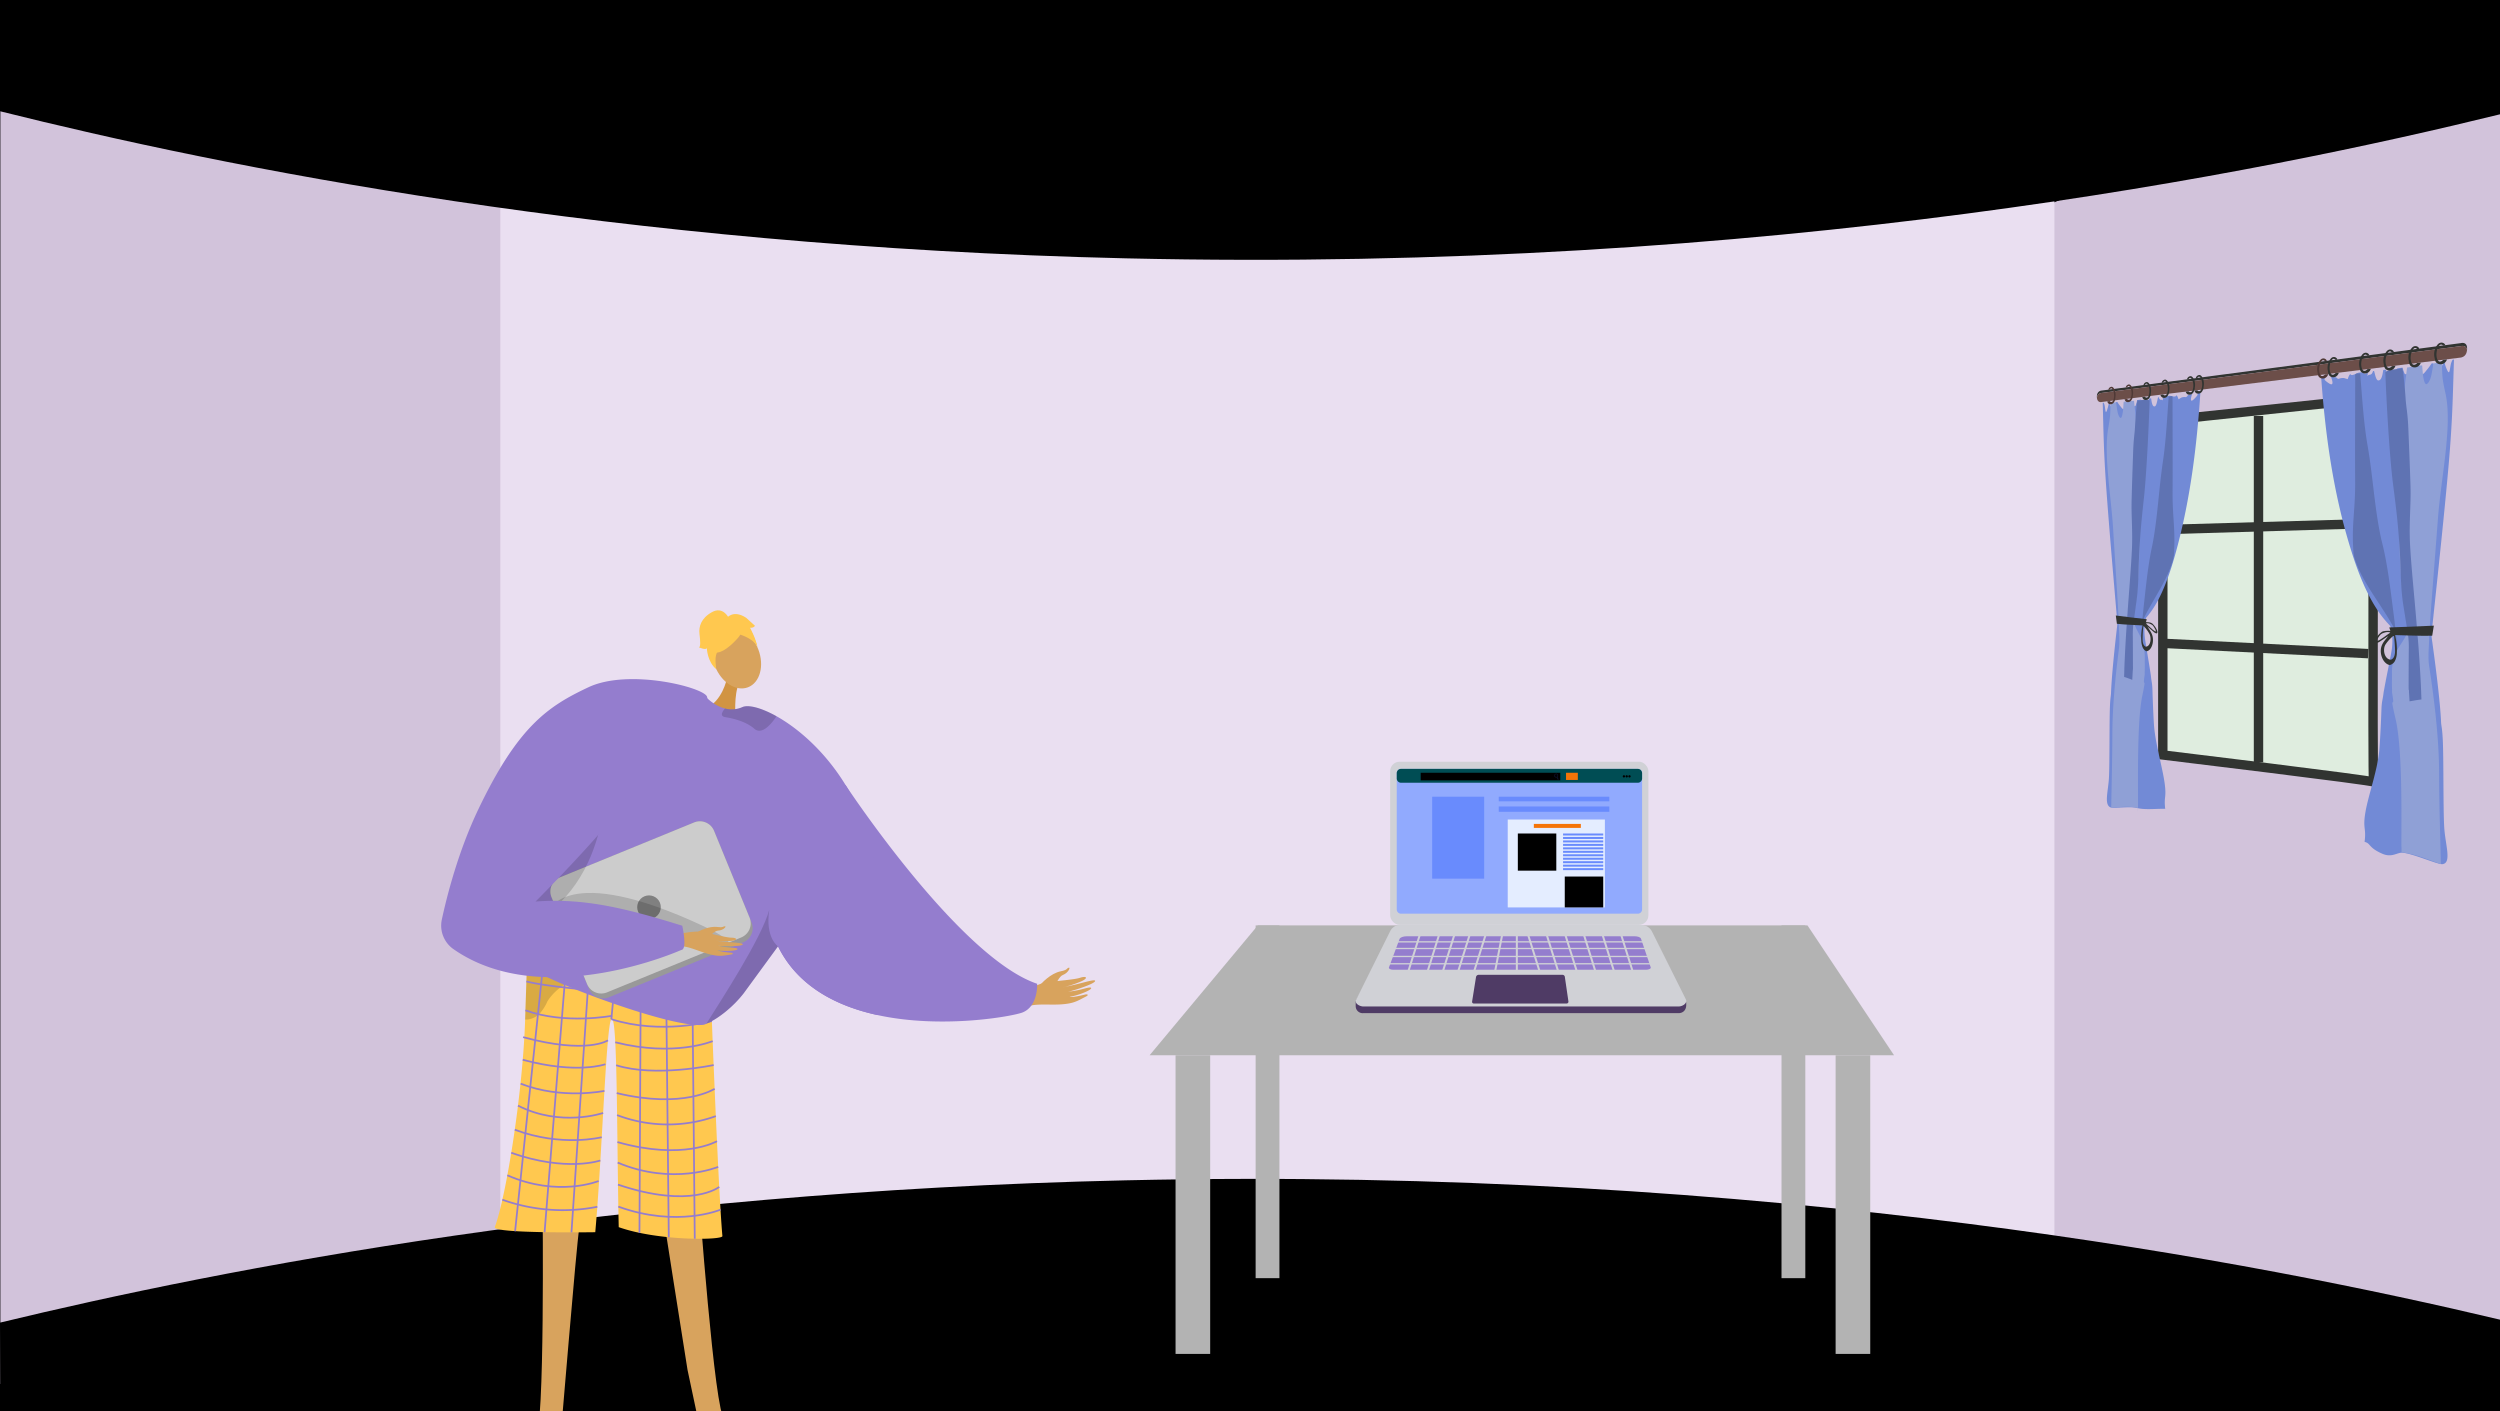 <svg xmlns="http://www.w3.org/2000/svg" xmlns:xlink="http://www.w3.org/1999/xlink" width="1366" height="771" viewBox="0 0 1366 771"><defs><style>.a,.m,.z{fill:none;}.b{clip-path:url(#a);}.c{fill:#000;}.d{fill:#d2c3db;}.e{fill:#eadff1;}.f,.h{fill:#d8a35d;}.f{fill-rule:evenodd;}.g{fill:#947dce;}.i{fill:#62548a;}.j{fill:#ffc84f;}.k{opacity:0.3;}.l{opacity:0.5;}.m{stroke:#947dce;stroke-width:0.964px;}.m,.z{stroke-miterlimit:10;}.n{fill:#d19442;}.o{opacity:0.15;}.p{fill:#999;}.q{fill:#ccc;}.r{fill:gray;}.s{fill:#b3b3b3;}.t{fill:#ce521f;}.u{fill:#ebebeb;}.v{fill:#8e96a3;}.w{fill:#4f3b65;}.x{fill:#d0d1d6;}.y{fill:#dfeddf;}.z{stroke:#313431;stroke-width:5.136px;}.aa{fill:#728ad6;}.ab{fill:#5f73b3;}.ac{fill:#8fa0d6;}.ad{fill:#313431;}.ae{fill:#6c4e49;}.af{fill:#4f3936;}.ag{fill:#91aafe;}.ah{fill:#004d54;}.ai{fill:#698bfd;}.aj{fill:#121841;}.ak{fill:#f57408;}.al{fill:#e4edff;}</style><clipPath id="a"><rect class="a" width="1366" height="771" transform="translate(4328.465 1868.651)"/></clipPath></defs><g transform="translate(-4328.465 -1868.651)"><g class="b"><rect class="c" width="1366" height="771" transform="translate(4328.465 1868.651)"/><path class="d" d="M5694.465,1878.188v758.464l-242.228-67.586-32.991-6.263,1.636-558.092L5451,1979.15Z"/><path class="d" d="M4644.762,1994.122l-16.051,556.371-300.044,74.4V1874.839l298.844,93.57Z"/><path class="e" d="M5026.443,1957.723H4601.835v617.384H5451V1957.723Z"/><path class="c" d="M4328.465,1929.431c121.657,30.38,335.7,73.888,615,80.372,352.972,8.2,622.429-47.1,751-78.7v-62.455h-1366Z"/><path class="c" d="M4328.465,2591.335c121.657-29.39,335.7-71.481,615-77.753,352.972-7.927,622.429,45.568,751,76.133v47.19l-1365.8,2.746Z"/><path class="f" d="M4897.49,2406.086s4.924-5.617,10.666-6.746c3.413-.671,3.3-1.532,3.872-1.814,1.909-.936.176,2.75-2.7,3.8-2.34.85-3.5,4.956-4.888,5.875s-5.591,2.67-6.678,2.156S4897.49,2406.086,4897.49,2406.086Z"/><path class="f" d="M4882.354,2413.753c1.048-.4,11.985-7.576,18.041-8.386s15.137-1.439,18.239-2.46c3.649-1.2,4.641.227.454,2.025a59.982,59.982,0,0,1-9.57,3.14c-.607.05,3.332-.645,7.6-1.715,4.537-1.136,9.449-2.63,9.71-1.824.5,1.562-12.532,5.658-14.844,6.005a58.612,58.612,0,0,0,6.092-.993c2.744-.6,5.871-1.713,6.517-1.165,1.017.863-5.853,3.889-11.591,4.926-.092.191,1.784.407,8.516-1.282.676-.17,2.426.056.234,1.181-4.614,2.368-6.423,3.727-13.23,4.22-6.638.48-14.03-.586-18.745,1.213Z"/><path class="g" d="M4887.152,2421.865c-5.32,2.081-43.949,9.165-79.407,1.378-22.38-4.906-43.487-15.749-54.166-37.511-27.593-56.257,36.885-88.169,36.885-88.169a1.291,1.291,0,0,1,.1.155c2.795,4.221,62.9,94.394,104.6,108.466C4895.161,2406.184,4895.826,2418.462,4887.152,2421.865Z"/><path class="h" d="M4624.941,2527.849s1.342,124.057-3.91,125.738c-9.428,3.077-46.134,12.634-6.623,13.238,20.069,2.951,18.976-1.684,19.62-5.476.526-3.1,9.4-113.256,10.969-121.748.35-1.9.563-3.051.563-3.051Z"/><path class="h" d="M4710.132,2519.11s8.874,123.276,14.172,124.809c9.51,2.811,46.47,11.334,6.992,13.047-19.979,3.513-19.017-1.151-19.767-4.923-.612-3.083-5.595-26.44-7.4-34.884-.4-1.891-15.319-97.394-15.319-97.394Z"/><path class="i" d="M4708.936,2644.387c-.437-1.744,12.186-3.02,13.777-1.744s27.3,3.587,27.657,11.1-35.126,5.632-37.632,5.741S4709.795,2647.816,4708.936,2644.387Z"/><path class="j" d="M4716.325,2398a7.828,7.828,0,0,1-4.6,1.66c-10.41-.69-55.364-3.782-79.593-7.276-8.549-1.233-14.516-2.515-15.476-3.765a.99.99,0,0,0,0,.1c-.052,1.347-.6,16.78-1.255,37.014-1.286,39.945-10.294,96.538-16.582,113.41-1.357,3.642,54.9,2.787,54.9,2.787,3.685-41.019,5.987-113.39,8.78-116.4,3.4-3.665,2.907,60.124,4.034,113.635,21.59,7.661,56.864,7.171,56.655,4.873C4720.7,2516.738,4716.325,2398,4716.325,2398Z"/><g class="k"><path d="M4674.674,2396.874c.17,0,.34,0,.505,0C4675.179,2396.876,4675,2396.873,4674.674,2396.874Z"/><path class="l" d="M4674.674,2396.874c-13.468-.083-42.541-4.488-42.541-4.488-8.549-1.233-14.516-2.515-15.476-3.765a.99.99,0,0,0,0,.1c-.052,1.347-.6,16.78-1.255,37.014a9.936,9.936,0,0,0,1.42-.041,10.988,10.988,0,0,0,7.512-4.421,24.4,24.4,0,0,0,3.247-5.513C4639.184,2397.642,4670.356,2396.891,4674.674,2396.874Z"/></g><line class="m" x2="1.425" y2="149.31" transform="translate(4706.655 2396.192)"/><line class="m" x2="1.54" y2="146.722" transform="translate(4692.345 2397.945)"/><line class="m" x1="0.74" y2="145.501" transform="translate(4677.866 2396.763)"/><line class="m" x1="2.875" y2="29.905" transform="translate(4662.498 2395.625)"/><line class="m" x1="9.968" y2="147.657" transform="translate(4640.717 2394.362)"/><line class="m" x1="12.031" y2="148.726" transform="translate(4626.022 2393.183)"/><line class="m" x1="15.719" y2="149.268" transform="translate(4609.912 2392.114)"/><path class="m" d="M4716.915,2413.572s-80.077-3.094-100.825-8.672"/><path class="m" d="M4662.5,2425.53c27.361,8.72,54.924,1.026,54.924,1.026"/><path class="m" d="M4662.961,2423.668s-25.791,4.91-47.4-2.968"/><path class="m" d="M4717.861,2437.527s-21.016,8.8-53.218.622"/><path class="m" d="M4718.4,2450.594s-32.115,6.862-53.271.09"/><path class="m" d="M4718.941,2463.576s-17.012,11.123-53.482,2.34"/><path class="m" d="M4719.592,2478.511a77.815,77.815,0,0,1-53.947-.572"/><path class="m" d="M4720.215,2492.2s-18.263,10.737-54.381.481"/><path class="m" d="M4720.89,2506.227s-24.824,10.375-54.917-2.32"/><path class="m" d="M4721.454,2517.181s-15.175,12.274-55.321-1.246"/><path class="m" d="M4722.159,2529.62s-23.69,9.99-55.839-1.67"/><path class="m" d="M4660.654,2437.087s-11.268,7.782-46.351-1.732"/><path class="m" d="M4659.253,2450.137s-15.355,5.614-45.163-2.426"/><path class="m" d="M4658.725,2464.71s-23.386,4.905-45.759-3.935"/><path class="m" d="M4658.018,2476.772s-23.007,7.945-46.528-4"/><path class="m" d="M4657.255,2490.016s-21.735,5.589-47.513-4.087"/><path class="m" d="M4656.5,2502.734s-18.47,6.449-48.686-4.187"/><path class="m" d="M4655.538,2513.961s-22.05,9.065-49.859-3.124"/><path class="m" d="M4654.839,2528.039a97.971,97.971,0,0,1-51.886-3.86"/><path class="n" d="M4725.51,2239.924s-2.356,11.577-11.172,15.736,16.028,4.785,16.028,4.785-1.053-12.076,1.91-18.5S4725.51,2239.924,4725.51,2239.924Z"/><ellipse class="h" cx="12.689" cy="17.312" rx="12.689" ry="17.312" transform="translate(4712.888 2216.439) rotate(-21.079)"/><path class="g" d="M4807.745,2423.243c-22.38-4.906-43.487-15.749-54.166-37.511-.038.058-.077.106-.115.164-.116.144-.232.3-.347.472a.494.494,0,0,0-.077.106c-3.075,4.2-18.168,24.837-18.168,24.847-5.474,7.132-13.84,13.984-20.481,16.741-.433.193-.877.356-1.282.5-16.278,2.544-84.072-23.218-92.148-29.656-3.644-2.9-5.07-16.5-5.359-31.246-.366-17.975.935-37.685,1.889-41.839,1.619-6.968,33.627-84.063,83.85-79.186a51.549,51.549,0,0,1,13.07,3.065s.375.4,1.041.983a24.636,24.636,0,0,0,4.539,3.229,19.235,19.235,0,0,0,4.636,1.86,14.21,14.21,0,0,0,9.474-.771c3.142-1.407,10.12.241,18.592,4.973,11.768,6.564,26.446,19.083,37.771,37.588a1.291,1.291,0,0,1,.1.155,121.084,121.084,0,0,1,16.231,44.556A287.37,287.37,0,0,1,4807.745,2423.243Z"/><path class="o" d="M4753.577,2385.727c-.038.059-.082.106-.12.166-.114.147-.231.3-.342.471-.029.031-.049.065-.082.106-3.075,4.2-18.159,24.844-18.162,24.853-5.477,7.126-13.841,13.983-20.487,16.736,7.553-12.058,30.24-46.775,34.388-62.254C4746.516,2381.245,4753.58,2385.718,4753.577,2385.727Z"/><path class="o" d="M4723.009,2258.254c-.365,1.088,0,1.982,1.838,2.269,5.727.9,11.9,2.908,15.794,6.325a4,4,0,0,0,3.759.951c3.4-.827,6.693-5.335,8.071-7.357a1.611,1.611,0,0,0,.22-.468c-8.474-4.732-15.445-6.381-18.593-4.967a14.192,14.192,0,0,1-9.472.763A7.838,7.838,0,0,0,4723.009,2258.254Z"/><path class="j" d="M4731.83,2217.042s-16.117,19.265-17.066-1.326C4714.107,2201.469,4742.674,2203.519,4731.83,2217.042Z"/><path class="j" d="M4727.178,2213.828s14.092,2.384,15.616,9.637c0,0-5.326-21.355-16.927-17.472s-15.591,6.685-6.272,27.846C4719.6,2233.839,4716.3,2215.419,4727.178,2213.828Z"/><path class="j" d="M4726.415,2205.934s-3.023-6.128-8.972-2.8-7.26,7.963-6.772,11.907.627,6.988-.272,7.335c0,0,3.738,1.658,4.291.412,0,0,.158,7.367,5.171,11.534,0,0-1.986-8.63,2.164-11.263S4726.415,2205.934,4726.415,2205.934Z"/><path class="j" d="M4725.818,2206.1s3.457-4.431,10.38.131l4.778,4.356s-.553,1.246-2.7,1.04c0,0,3.261,6.021,3.781,9.928l-6.826-9.787Z"/><path class="p" d="M4734.534,2383.552l-73.333,30.014a8.36,8.36,0,0,1-10.9-4.565l-20.48-50.053a2.512,2.512,0,0,1-.129-.361,8.331,8.331,0,0,1,4.7-10.528l73.332-30.014a8.347,8.347,0,0,1,10.89,4.569l19.538,47.729.95,2.32A8.346,8.346,0,0,1,4734.534,2383.552Z"/><path class="q" d="M4733.456,2380.871l-73.334,30.014a8.347,8.347,0,0,1-10.889-4.57l-19.538-47.728a8.331,8.331,0,0,1,4.7-10.528l73.332-30.014a8.347,8.347,0,0,1,10.89,4.569l19.538,47.729A8.332,8.332,0,0,1,4733.456,2380.871Z"/><circle class="r" cx="6.45" cy="6.45" r="6.45" transform="translate(4676.631 2357.888)"/><path class="o" d="M4627.4,2368.031s7.033-27.934,78.157,3.359-60.65,1-60.65,1Z"/><path class="o" d="M4659.049,2297.562s2.5,75.424-69.922,85.517l-1.552.475,5.144-16.029s42.538-32.937,42.974-33.982S4659.049,2297.562,4659.049,2297.562Z"/><path class="f" d="M4695.59,2379.667c.963-.032,11.855-2.807,17-1.774s12.7,3.061,15.507,3.1c3.3.044,3.709,1.482-.2,1.773a51.429,51.429,0,0,1-8.653-.123c-.507-.129,2.887.407,6.654.731,4.005.344,8.413.5,8.4,1.23-.026,1.411-11.764,1.1-13.74.732a50.066,50.066,0,0,0,5.229.9c2.4.276,5.248.249,5.62.875.586.985-5.842,1.525-10.794.764-.129.13,1.335.829,7.277,1.337.6.051,1.956.724-.139,1.026-4.411.635-6.261,1.234-11.929-.268-5.528-1.464-11.237-4.4-15.571-4.252Z"/><path class="f" d="M4710.031,2377.666s5.571-3.188,10.551-2.5c2.961.408,3.108-.324,3.654-.393,1.812-.227-.626,2.284-3.258,2.329-2.139.036-4.227,3.05-5.614,3.407s-5.288.608-6.028-.114S4710.031,2377.666,4710.031,2377.666Z"/><path class="g" d="M4650,2244.16c-22.042,10.371-38.4,21.234-60.1,66.547-11.013,22.989-17.224,47.413-20.031,60.432a15.688,15.688,0,0,0,6.429,16.156c49.135,34.25,124.442.406,124.442.406,3.468-.229.508-13.235.508-13.235-30.039-9.308-53.4-15.278-80.171-13.212.139-.02,36.79-37.118,43.6-48.338,17.85-29.427,53.49-48.864,50.136-63.487C4713.651,2244.372,4672.231,2233.7,4650,2244.16Z"/><path class="i" d="M4635.661,2650.658c.387-1.756-14.936-.8-16.49.516s-24.094,5.417-24.238,12.94,35.269,4.644,37.778,4.683S4634.9,2654.109,4635.661,2650.658Z"/></g><path class="s" d="M5363.374,2445.245H4956.6l59.124-70.949h300.352Z"/><rect class="s" width="18.92" height="163.183" transform="translate(4970.788 2445.245)"/><rect class="s" width="13.007" height="192.745" transform="translate(5014.54 2374.295)"/><rect class="s" width="13.007" height="192.745" transform="translate(5301.884 2374.295)"/><rect class="s" width="18.92" height="163.183" transform="translate(5331.446 2445.245)"/><path class="t" d="M5090.954,2341.9h0a.519.519,0,0,1-.307-.664l.421-1.143.971.358-.421,1.143A.517.517,0,0,1,5090.954,2341.9Z"/><path class="t" d="M5096.364,2343.892h0a.52.52,0,0,1-.307-.664l.421-1.144c.028-.076.967.368.967.368l-.417,1.133A.519.519,0,0,1,5096.364,2343.892Z"/><path class="u" d="M5090.849,2341.675h0a.519.519,0,0,1-.306-.664l.461-1.251a.517.517,0,0,1,.664-.306h0a.517.517,0,0,1,.306.664l-.46,1.251A.519.519,0,0,1,5090.849,2341.675Z"/><path class="u" d="M5096.248,2343.664h0a.518.518,0,0,1-.306-.664l.461-1.252a.519.519,0,0,1,.664-.306h0a.518.518,0,0,1,.306.664l-.461,1.251A.519.519,0,0,1,5096.248,2343.664Z"/><rect class="v" width="3.392" height="2.199" transform="translate(5089.547 2353.615) rotate(20.217)"/><rect class="v" width="3.392" height="2.199" transform="translate(5090.998 2349.978) rotate(20.217)"/><path class="w" d="M5245.627,2422.239H5073.352a3.83,3.83,0,0,1-4.138-3.774v-2.582l18.857-34.845a6,6,0,0,1,5.376-3.332H5225.28c2.461,0,7.885,4.845,8.985,7.045l15.557,31.714v1.139C5249.86,2420.907,5247.725,2422.239,5245.627,2422.239Z"/><path class="x" d="M5245.642,2418.591H5073.367c-1.913,0-5.062-1.677-3.879-3.74l18.6-37.46a6,6,0,0,1,5.375-3.333H5225.3a6.494,6.494,0,0,1,5.809,3.591l18.41,36.84C5250.805,2416.837,5247.74,2418.591,5245.642,2418.591Z"/><rect class="x" width="141.08" height="89.147" rx="5.158" transform="translate(5088.059 2284.845)"/><rect class="w" width="130.196" height="77.247" transform="translate(5093.476 2289.708)"/><path class="w" d="M5184.476,2416.97h-50.762a.915.915,0,0,1-.9-1.06l2.141-13.37a1.485,1.485,0,0,1,1.468-1.252H5182.2a1.308,1.308,0,0,1,1.293,1.118l1.962,13.446A.991.991,0,0,1,5184.476,2416.97Z"/><path class="g" d="M5227.752,2398.53H5089.829c-1.531,0-2.7-.589-2.456-1.238l5.816-15.609c.314-.842,2-1.461,3.989-1.461h124.4c1.763,0,3.258.555,3.513,1.305l5.331,15.7C5230.631,2397.916,5229.376,2398.53,5227.752,2398.53Z"/><rect class="x" width="143.831" height="0.726" transform="translate(5086.978 2382.912)"/><rect class="x" width="143.831" height="0.726" transform="translate(5086.978 2386.544)"/><rect class="x" width="143.831" height="0.726" transform="translate(5086.978 2390.902)"/><rect class="x" width="143.831" height="0.726" transform="translate(5086.978 2394.897)"/><rect class="x" width="1.09" height="23.972" transform="translate(5104.397 2377.125) rotate(17.439)"/><rect class="x" width="1.09" height="23.972" transform="translate(5114.93 2377.125) rotate(17.439)"/><rect class="x" width="1.09" height="23.972" transform="translate(5123.284 2377.125) rotate(17.439)"/><rect class="x" width="1.09" height="23.972" transform="translate(5131.638 2377.125) rotate(17.439)"/><rect class="x" width="1.09" height="23.972" transform="translate(5140.355 2377.125) rotate(17.439)"/><rect class="x" width="1.09" height="23.972" transform="translate(5149.2 2376.853) rotate(10.978)"/><rect class="x" width="1.09" height="23.972" transform="translate(5156.714 2376.737)"/><rect class="x" width="1.09" height="23.972" transform="translate(5213.077 2377.451) rotate(-17.439)"/><rect class="x" width="1.09" height="23.972" transform="translate(5202.907 2377.451) rotate(-17.439)"/><rect class="x" width="1.09" height="23.972" transform="translate(5192.737 2377.451) rotate(-17.439)"/><rect class="x" width="1.09" height="23.972" transform="translate(5182.567 2377.451) rotate(-17.439)"/><rect class="x" width="1.09" height="23.972" transform="translate(5172.397 2377.451) rotate(-17.439)"/><rect class="x" width="1.09" height="23.972" transform="translate(5162.228 2377.451) rotate(-17.439)"/><path class="y" d="M5621.793,2086.726l-111.57,11.758v182.675s115.894,14.027,115.181,14.791,0-205.724,0-205.724l-.95-3.78Z"/><path class="z" d="M5621.793,2086.726l-111.57,11.758v182.675s115.894,14.027,115.181,14.791,0-205.724,0-205.724l-.95-3.78Z"/><line class="z" y2="189.205" transform="translate(5562.512 2095.942)"/><line class="z" x2="110.049" y2="5.538" transform="translate(5512.384 2220.258)"/><line class="z" y1="3.213" x2="110.049" transform="translate(5512.384 2154.742)"/><path class="aa" d="M5598.991,2075.5s-1.812.039,1.887,2.522c3.73,2.505,1.25-3.388,1.25-3.388l2.769.158s.891,1.205,1.748.736a5.951,5.951,0,0,1,2.6-.312l2,.621s1.05-3.508,1.689-2.53c.525.8,2.667-.37,4.3-1.046l2.061-.221c.872.428,1.424,1.424,2.331.387,1.233-1.41.04,2.505.618,1.51s1.971.274,2.785-2.365c.018-.058.035-.109.053-.157l.548-.06c.474,1.2.963,5.052,2.274,5.158,1.714.138,2.316-2.507,2.769-5.719l1.519-.174a9.027,9.027,0,0,1,.113,2.71c-.354,2.761,3.1,2.312,3.1,2.312s.1-2.917.621-3.64a18.171,18.171,0,0,1,2.519-2.135q1.333-.165,2.673-.335c.142.511.3,1.139.539,1.783.734,1.949.475,2.031,2.755,1.562s1.728,1.569,2.134-.252c.371-1.665.337-1.824.834-3.925l1.491-.21a33.217,33.217,0,0,0,1.333,3.145c1.624,3.215,2.819.717,4.8-1.63a29.8,29.8,0,0,0,1.951-2.738l.9-.147c.036.057.073.121.112.2.719,1.391,1.788,3.811,3.56,2.525,1.41-1.023,1.856-3.184,2.152-3.719l.215-.038h0c.346.641.151,1.624,1.548,4.664s1.4.128,2.039-3.017a9.444,9.444,0,0,1,.964-2.5c.257-.05.514-.1.771-.149-.694,21.556-.776,32.584-2.844,56.79-2.059,24.1-6.121,62.123-8.861,87.9-.547,5.141-.732,1.861-.531,6.361.013.29.019.507.02.664.046.324.095.675.15,1.066,1.4,10.013,4.481,32.829,5.021,45.313.106,2.626.71,2.912,1.017,11.763.391,11.284.146,36.023.695,45.613s4.281,19.625-.955,20.275c-2.486.309-16.1-5.78-21.869-6.253-2.826-.231-5.758,2.875-11.035.545-7.51-3.316-6.309-5.49-9.168-6.323-.28-.082-.3-.168-.3-.2a.816.816,0,0,1-.207.2c1.1-8.009-1.151-7.094.536-16.68,1.694-9.622,6.814-23.175,7.641-34.793.487-6.846.854-15.079,1.054-20.914.166-4.873.666-5.024,1.123-8.911.114-.965.3-1.729.459-2.646.759-4.293,1.661-8.639,2.486-12.841.2-1,.406-2.078.556-2.876.3-1.6.7-3.52.91-4.85a35.328,35.328,0,0,0,.4-7.732c-.019-.406-.057-.591-.087-.939s-.075-.661-.115-.982c-.02-.158-.047-.321-.065-.442-.035-.237-.1-.614-.133-.795a18.612,18.612,0,0,0-.465-1.906c-.159-.513-.17-.515-.323-.92-.57-.552-1.134-1.211-1.686-1.794-.218-.229-.445-.531-.7-.824-9.235-10.578-15.159-26.367-19.292-39.786-9.428-30.61-13.742-61.838-16.009-93.585l.365-.045Z"/><path class="ab" d="M5614.22,2167.617c.192,3.669.165,4.177,1.168,7.216,3.261,9.872,10.991,20.277,16.432,28.969.2.318.479.718.634.967,1.3,2.082,2.75,4.545,3.839,6.542a5.9,5.9,0,0,1,.664,1.508,12.422,12.422,0,0,1,.394,2.853c.034.4.041.8.044,1.307.014,2.435-.207,5-.249,7.465v.02c-.02,1.87-.294,4.1-.437,5.849-.167,2.052-.291,3.666-.307,5.642,0,.018,0,.033,0,.046.015.452,0,.775.043,1.25.241,2.782.571,5.71.882,8.481.068.612.173,1.545.221,1.966.233,2.022.432,3.7.664,5.622.078-1.793.208-3.812.279-5.472s.043.057.121-2.352.619-8.588.587-11.826-.4-5.132-.646-8.765c-.148-2.16-.617-6.538-.879-9.279-.12-1.25-.281-2.874-.462-4.272-.3-2.354-.385-3.515-.735-6.162-1.764-13.355-3.235-27.4-6.515-40.363-.015-.057-.02-.082-.035-.144-.2-.836-.258-.99-.462-1.934-3.575-16.531-4.429-33.783-7.311-50.355-2.256-12.968-2.994-26.566-4.1-39.774-.906.318-1.828-.337-2.719.623.034,17.493-.165,41.946-.019,57.957C5615.458,2146.872,5613.51,2154.05,5614.22,2167.617Z"/><path class="ac" d="M5635.51,2245.615a9.321,9.321,0,0,0,.014,1.773c1.967,11.038-1.955-2.352,1.877,14.052,3.864,16.543,3.158,53.773,3.185,69.472-.128,8.533.189-6.213.092,3.455,7.058.84,14.284,3.879,21.476,6.454-.383-17.122-.9-32.274-.963-50.272s-2.554-39.3-5.417-57.792c-.829-5.356-.039-11.442.052-16.759.019-1.1.222-4.318.325-5.858,1.116-16.6,3.28-42.857,4.353-57.515,1.659-22.646,8.055-51.133,4.226-68.774-2.036-9.38-1.7-8.679-2.055-17.646-1.452,1.029-3.082.575-4.594,1.112-.51,2.565-.918,6.815-1.977,8.988-2.146,4.4-3.02,1.467-3.569-1.663-.236-1.341-.458-4.7-.6-6.378-2.773.349-5.524.826-8.262,1.209-.629,5.522-1.476,11.055-1.794,16.563,0,.006.011.022.011.03-.45,12.565-.714,25.694.05,37.89.766,12.217-1.978,18.3-2.352,31.873s.768,37.288,3.975,51.571a19.023,19.023,0,0,1,.419,3.611,12.021,12.021,0,0,1-.747,4.581,1.187,1.187,0,0,1-.07.165c-1.613,3.369-3.9,6.029-5.575,9.376a12.653,12.653,0,0,0-.523,1.246,22.843,22.843,0,0,0-1.011,3.453,34.841,34.841,0,0,0-.628,5.862c0,.056-.008.158-.006.2a.26.26,0,0,1,0,.052C5635.5,2239.266,5635.312,2242.192,5635.51,2245.615Z"/><path class="ab" d="M5641.049,2069.743c-3.06,1.137-6.373.154-9.234,2.2.59,16.94,2.362,46.975,4.208,61.246,2.167,16.759,2.716,22.256,3.563,34.66.847,12.427.333,21.073,2.212,32.5.735,4.467,1.058,6.759,1.73,10.652.385,2.231.411,2.682.7,4.629.012.081.012.111.018.16a49.2,49.2,0,0,1,.4,6.729c-.085,5.656-.1,16.081-.114,20.288s.165,1.907.2,3.637a13.616,13.616,0,0,0,.081,1.418c.052,1.232.175,2.685.231,4,2.149-.345,4.308-.809,6.487-1.006-.045-1.859-.033-.8-.1-3.062s.111,4.318-.057-1.481-1.264-23.019-1.868-29.429-.087-1.331-.479-6.109.516,6.843-.242-2.673c-.756-9.5-2.946-31.128-3.5-42.649s.578-20.847.282-31.087-.851-23.217-1.2-31.738-1.11-10.784-1.484-16.321-.865-9.549-1.172-12.925S5641.321,2072.2,5641.049,2069.743Z"/><path class="ad" d="M5658.319,2210.508c-8.25.471-16.374.693-24.348.965.453,1.365.842,2.757,1.248,4.143,7.273.122,14.7.57,22.2.411C5657.719,2214.188,5658.014,2212.347,5658.319,2210.508Z"/><path class="ad" d="M5633.791,2231.942c.737.235,1.551-.325,2.188-.792a4.135,4.135,0,0,0,.725-.794,3.6,3.6,0,0,0,.347-.548,10.006,10.006,0,0,0,1-3.434,34.275,34.275,0,0,0-.64-9.36c-.114-.614-.208-.992-.277-1.309-.132-.606-.159-.68-.282-1.176a2.013,2.013,0,0,0-1.418.111,1.127,1.127,0,0,0-.2.1,2.008,2.008,0,0,0-.238.129,8.136,8.136,0,0,0-1.8,1.565c-1.32,1.79-2.958,3.359-3.609,5.781C5628.6,2225.868,5630.4,2230.866,5633.791,2231.942Zm-1.953-11.039a20.506,20.506,0,0,1,3.728-4.277c.581-.6.5-.376,1-.422.3,2.778.521,5.478.574,8.24v.017c-.064,1.812-.426,3.674-1.845,4.45a1.157,1.157,0,0,1-.964.154C5631.13,2228.313,5630.366,2223.476,5631.838,2220.9Z"/><path class="ad" d="M5626.09,2219c-.125,1.626,1.753.841,2.5.356s3.258-2.209,3.966-2.627.171-.072.676-.323,1.226-.528,1.789-.792c.04-.141.056-.224.095-.378s.081-.328.126-.507.081-.331.134-.543.128-.534.191-.766c-.15-.018-.163-.013-.344-.026s-.425-.021-.682-.032c-1.315-.057-3.655-.126-4.692.573C5628.36,2214.933,5626.215,2217.372,5626.09,2219Zm3.318-3.806c.723-.639,3.74-1.736,5.138-.891-1.843,1.152-4.992,3.8-6.746,4.445S5628.685,2215.831,5629.408,2215.193Z"/><path class="ad" d="M5474.2,2085.656c.007.151.018.293.036.426a2.783,2.783,0,0,1,2.52-2.723l196.361-25.591s2.892-.837,3.33,2.091c.025-.275.037-.565.037-.877-.014-3.838-3.386-2.856-3.386-2.856l-196.354,25.933S5474.035,2082.173,5474.2,2085.656Z"/><path class="ae" d="M5474.233,2086.082c.35,2.985,2.792,2.19,2.792,2.19l196.07-24.257c1.287-.265,3.076-1.049,3.349-4.153v0c-.438-2.928-3.33-2.091-3.33-2.091l-196.361,25.591A2.783,2.783,0,0,0,5474.233,2086.082Z"/><path class="ad" d="M5663.4,2057.5a1.437,1.437,0,0,0-1.2-.606c-1.078.139-1.773,2.052-1.953,2.548-1.036,2.852-.365,6.525,1.182,6.743.334.047,1.006.124,2.047-.948.695-.025,1.316-.156,2.013-.182a3.971,3.971,0,0,1-1.5,2.028,3.513,3.513,0,0,1-3.992-.031c-.91-.679-1.083-1.7-1.318-3.09a8.141,8.141,0,0,1,.5-5.079c.357-.761,1.241-2.66,2.769-2.974,1.588-.326,2.683.925,2.562,1.385C5664.448,2057.548,5663.908,2057.416,5663.4,2057.5Z"/><path class="ad" d="M5649.172,2059.384a1.39,1.39,0,0,0-1.165-.6c-1.046.134-1.72,2.018-1.894,2.506-1,2.806-.354,6.424,1.146,6.642.324.048.976.124,1.986-.93.673-.023,1.276-.151,1.952-.175a3.888,3.888,0,0,1-1.457,1.994,3.367,3.367,0,0,1-3.871-.037c-.882-.671-1.05-1.675-1.278-3.046a8.127,8.127,0,0,1,.486-5c.346-.749,1.2-2.618,2.685-2.924,1.54-.318,2.6.917,2.485,1.37C5650.184,2059.427,5649.66,2059.3,5649.172,2059.384Z"/><path class="ad" d="M5635.366,2061.205a1.342,1.342,0,0,0-1.13-.592c-1.014.13-1.668,1.984-1.838,2.464-.974,2.762-.343,6.328,1.112,6.546.315.047.948.123,1.927-.913.654-.022,1.238-.147,1.894-.169a3.83,3.83,0,0,1-1.413,1.962,3.226,3.226,0,0,1-3.756-.044c-.856-.662-1.019-1.652-1.24-3a8.114,8.114,0,0,1,.472-4.926c.335-.736,1.167-2.575,2.6-2.874,1.494-.31,2.524.908,2.411,1.354C5636.349,2061.25,5635.84,2061.121,5635.366,2061.205Z"/><path class="ad" d="M5621.969,2062.973a1.306,1.306,0,0,0-1.1-.586c-.985.126-1.62,1.952-1.784,2.425-.946,2.72-.333,6.234,1.079,6.451.305.047.92.124,1.871-.9.634-.02,1.2-.142,1.838-.163a3.766,3.766,0,0,1-1.371,1.93,3.093,3.093,0,0,1-3.646-.05c-.832-.654-.989-1.629-1.205-2.96a8.116,8.116,0,0,1,.459-4.853c.325-.725,1.133-2.535,2.528-2.827,1.451-.3,2.451.9,2.341,1.339C5622.922,2063.019,5622.429,2062.891,5621.969,2062.973Z"/><path class="ad" d="M5604.552,2065.272a1.247,1.247,0,0,0-1.055-.577c-.946.121-1.557,1.909-1.715,2.372-.91,2.665-.321,6.112,1.038,6.328.293.047.884.124,1.8-.873.61-.019,1.155-.137,1.767-.156a3.686,3.686,0,0,1-1.318,1.889,2.929,2.929,0,0,1-3.506-.057c-.8-.643-.951-1.6-1.158-2.906a8.1,8.1,0,0,1,.441-4.757c.313-.71,1.09-2.484,2.431-2.766,1.4-.293,2.357.888,2.251,1.318C5605.468,2065.319,5604.994,2065.192,5604.552,2065.272Z"/><path class="af" d="M5598.81,2066.029a1.235,1.235,0,0,0-1.041-.574c-.934.12-1.537,1.9-1.693,2.356-.9,2.646-.316,6.072,1.024,6.287.29.047.873.124,1.775-.866.6-.018,1.14-.135,1.744-.153a3.648,3.648,0,0,1-1.3,1.875,2.875,2.875,0,0,1-3.46-.06c-.789-.639-.938-1.589-1.142-2.887a8.093,8.093,0,0,1,.434-4.726c.31-.705,1.076-2.466,2.4-2.745,1.376-.291,2.325.883,2.221,1.311C5599.714,2066.078,5599.247,2065.951,5598.81,2066.029Z"/><path class="aa" d="M5528.888,2083.987s1.539-.353-1.588,2.711c-3.1,3.04-1.045-2.836-1.045-2.836l-2.295.728s-.732,1.278-1.434,1.03a4.421,4.421,0,0,0-2.116.254l-1.612.964s-.84-2.921-1.349-1.916c-.417.824-2.11.215-3.393-.05l-1.6.223c-.675.552-1.1,1.537-1.8.808-.942-.986-.03,2.2-.473,1.444s-1.5.624-2.118-1.513c-.013-.047-.026-.088-.039-.126l-.414.056c-.357,1.131-.725,4.569-1.707,4.906-1.276.439-1.722-1.725-2.057-4.4q-.56.075-1.118.147a9.321,9.321,0,0,0-.083,2.343c.26,2.3-2.26,2.551-2.26,2.551a10.234,10.234,0,0,0-.449-2.981,9.5,9.5,0,0,0-1.811-1.333q-.951.114-1.9.224c-.1.457-.21,1.014-.381,1.6-.517,1.772-.335,1.793-1.934,1.813s-1.2,1.618-1.483.175c-.257-1.318-.233-1.456-.577-3.11-.342.035-.683.068-1.025.1-.228.774-.516,1.791-.912,2.844-1.1,2.936-1.912,1.09-3.246-.483a17.312,17.312,0,0,1-1.3-1.886l-.6.043c-.024.053-.048.112-.074.179-.475,1.26-1.179,3.411-2.339,2.677-.918-.58-1.207-2.242-1.4-2.619l-.14.007h0a32.269,32.269,0,0,1-1,4.014c-.9,2.676-.9.339-1.306-2.065a6.845,6.845,0,0,0-.613-1.825l-.49.017c.441,17.057.493,25.836,1.812,44.945,1.324,19.176,3.967,49.745,5.774,70.748.362,4.215.485,1.551.352,5.208-.009.236-.013.413-.013.541-.031.261-.064.544-.1.859-.926,8.054-2.949,26.252-3.3,36.265-.07,2.1-.462,2.255-.661,9.341-.253,9.022-.095,28.976-.45,36.576s-2.746,14.732.618,16.542c1.622.872,10.785-.666,14.82.429s10.556.332,14.9.431c.216,0,.23-.066.227-.091a1.148,1.148,0,0,0,.159.233c-.846-7.315.89-5.927-.412-14.772-1.3-8.816-5.165-21.661-5.782-31.847-.362-5.986-.635-13.138-.783-18.191-.123-4.217-.494-4.409-.831-7.806-.084-.842-.219-1.519-.338-2.325-.559-3.765-1.22-7.577-1.822-11.245-.144-.876-.3-1.81-.4-2.5-.219-1.391-.507-3.057-.661-4.206a35.779,35.779,0,0,1-.292-6.608c.014-.344.041-.5.063-.794s.054-.558.083-.828c.015-.133.034-.271.047-.372.026-.2.074-.518.1-.669.074-.5.24-1.243.337-1.6.116-.429.124-.43.235-.767.415-.442.826-.977,1.23-1.447.159-.186.326-.434.513-.672,6.912-8.79,11.49-22.574,14.752-34.542,7.661-28.108,11.273-57.193,13.2-86.871l-.312.038Z"/><path class="ab" d="M5516.433,2169.076a19.809,19.809,0,0,1-.922,6.432c-2.549,8.736-8.456,17.7-12.5,25.017-.146.264-.352.6-.466.8-.948,1.724-2,3.755-2.792,5.4a5.088,5.088,0,0,0-.479,1.244,12.027,12.027,0,0,0-.283,2.4c-.024.334-.03.672-.032,1.1-.01,2.064.149,4.249.18,6.347v.014c.015,1.59.211,3.5.314,5,.121,1.757.21,3.139.222,4.818,0,.016,0,.028,0,.039-.011.383,0,.659-.031,1.058-.173,2.338-.411,4.788-.634,7.1-.049.511-.125,1.29-.159,1.641-.168,1.686-.311,3.082-.477,4.681-.055-1.527-.148-3.25-.2-4.662s-.031.043-.086-2-.442-7.321-.42-10.053.284-4.3.462-7.353c.1-1.816.441-5.489.629-7.794.086-1.052.2-2.419.332-3.595.219-1.981.277-2.962.529-5.194,1.277-11.308,2.349-23.282,4.762-34.459.011-.049.015-.071.026-.126.151-.725.191-.859.343-1.679,2.673-14.463,3.317-29.517,5.509-44.286,1.734-11.682,2.305-23.763,3.166-35.613.706.1,1.429-.67,2.129,0-.027,15.53.13,37.205.015,51.433C5515.456,2150.7,5517,2156.972,5516.433,2169.076Z"/><path class="ac" d="M5500.319,2235.954a9.353,9.353,0,0,1-.01,1.507c-1.419,9.128,1.421-1.782-1.354,11.7-2.755,13.38-2.254,44.852-2.274,58.067s-.133-5.279-.065,2.885c-4.933-1.12-9.842-.451-14.593-.167.25-13.732.59-25.865.629-40.4s1.678-31.492,3.578-46.278c.555-4.315.026-9.347-.034-13.7-.013-.9-.148-3.539-.217-4.8-.742-13.578-2.173-34.921-2.878-46.765-1.083-18.2-5.2-40.407-2.747-55.039,1.318-7.868,1.1-7.247,1.331-14.535.946.571,2.015-.088,3.012.075.338,2,.608,5.388,1.313,6.983,1.437,3.249,2.026.7,2.4-1.969.159-1.144.309-3.951.4-5.354,1.89-.221,3.786-.335,5.693-.525.441,4.509,1.037,9,1.261,13.575a.127.127,0,0,0-.008.027c.318,10.491.5,21.5-.035,31.83s1.4,15.239,1.667,26.668-.546,31.45-2.808,43.34a18.475,18.475,0,0,0-.293,3,12.221,12.221,0,0,0,.523,3.876,1.093,1.093,0,0,0,.049.142c1.136,2.927,2.763,5.322,3.957,8.275.121.3.251.68.376,1.1a23.709,23.709,0,0,1,.729,3.014,36.1,36.1,0,0,1,.455,5.042c0,.048,0,.135,0,.168a.28.28,0,0,0,0,.044C5500.324,2230.553,5500.462,2233.063,5500.319,2235.954Z"/><path class="ab" d="M5496.353,2087.364c2.18.382,4.571-1.086,6.661.111-.433,14.619-1.728,40.531-3.066,52.86-1.559,14.36-1.952,19.036-2.556,29.541-.6,10.487-.237,17.777-1.568,27.351-.518,3.723-.745,5.631-1.217,8.861-.27,1.846-.288,2.222-.492,3.834-.008.066-.008.092-.013.133a48.358,48.358,0,0,0-.278,5.6c.059,4.731.069,13.442.079,16.958a17.276,17.276,0,0,1-.138,3.017c-.024,1.441-.021.153-.057,1.176s-.122,2.221-.161,3.315c-1.491-.541-2.975-1.177-4.461-1.589.031-1.526.022-.654.065-2.512s-.076,3.545.038-1.215.861-18.884,1.274-24.145.059-1.1.328-5.029-.353,5.634.166-2.2,2.034-25.806,2.42-35.421-.4-17.356-.2-25.912.592-19.456.835-26.618.777-9.179,1.04-13.876.609-8.157.825-11.048S5496.161,2089.48,5496.353,2087.364Z"/><path class="ad" d="M5484.54,2204.958c5.542.784,11.18,1.379,16.9,2.028-.329,1.139-.612,2.3-.906,3.461-5.195-.332-10.345-.393-15.4-.951Q5484.839,2207.225,5484.54,2204.958Z"/><path class="ad" d="M5504.66,2216.472c-.482-2.132-1.689-3.59-2.657-5.207a7.153,7.153,0,0,0-1.311-1.445,1.681,1.681,0,0,0-.172-.124.92.92,0,0,0-.145-.093,1.289,1.289,0,0,0-1.024-.177c-.089.413-.108.474-.2.98-.049.265-.117.58-.2,1.093a33.589,33.589,0,0,0-.459,7.884,10.443,10.443,0,0,0,.717,2.991,3.748,3.748,0,0,0,.249.494,4.014,4.014,0,0,0,.524.737c.46.454,1.052,1,1.588.869C5504.054,2223.853,5505.391,2219.7,5504.66,2216.472Zm-3.489,5.5a.792.792,0,0,1-.7-.212c-1.026-.777-1.286-2.386-1.332-3.928v-.014c.038-2.339.195-4.615.413-6.953.364.07.306-.127.726.42a19.34,19.34,0,0,1,2.72,3.9C5504.083,2217.5,5503.519,2221.6,5501.171,2221.971Z"/><path class="ad" d="M5504.469,2209.327c-.767-.661-2.485-.736-3.444-.762-.186,0-.364-.013-.5-.011s-.141,0-.249,0c.046.2.1.478.138.662s.065.316.1.47.063.307.091.44.04.205.069.327c.409.259.933.539,1.3.785s-.024-.082.5.32,2.377,2.05,2.93,2.519,1.963,1.284,1.869-.136S5505.572,2210.277,5504.469,2209.327Zm1.521,4.281c-1.306-.677-3.627-3.148-4.972-4.241,1.019-.641,3.239.477,3.775,1.071S5507.3,2214.287,5505.99,2213.608Z"/><path class="af" d="M5481.211,2081.548c.159-.279.436-.672.781-.72.7-.1,1.158,1.317,1.276,1.685.681,2.115.24,5.218-.773,5.674-.218.1-.657.28-1.332-.4-.45.1-.851.11-1.3.215a2.29,2.29,0,0,0,.968,1.361,2.139,2.139,0,0,0,2.6-.735,5,5,0,0,0,.868-2.747,7.6,7.6,0,0,0-.331-4.03c-.235-.548-.816-1.915-1.814-1.87a1.939,1.939,0,0,0-1.662,1.611C5480.536,2081.782,5480.885,2081.573,5481.211,2081.548Z"/><path class="af" d="M5490.7,2080.3c.163-.283.447-.682.8-.731.721-.1,1.188,1.332,1.309,1.7.7,2.141.246,5.284-.793,5.747-.224.1-.673.285-1.366-.4-.461.106-.872.113-1.332.219a2.313,2.313,0,0,0,.993,1.378,2.212,2.212,0,0,0,2.667-.748,5.041,5.041,0,0,0,.89-2.784,7.589,7.589,0,0,0-.339-4.08c-.241-.555-.837-1.939-1.86-1.891a1.979,1.979,0,0,0-1.7,1.634C5490,2080.534,5490.361,2080.322,5490.7,2080.3Z"/><path class="ad" d="M5500.423,2079.013c.167-.287.458-.691.82-.741.74-.1,1.219,1.347,1.343,1.723.716,2.168.252,5.351-.813,5.822-.23.1-.691.29-1.4-.4-.473.109-.9.116-1.367.225a2.348,2.348,0,0,0,1.019,1.393,2.287,2.287,0,0,0,2.735-.762,5.056,5.056,0,0,0,.913-2.821,7.594,7.594,0,0,0-.348-4.132c-.247-.561-.857-1.961-1.908-1.912a2.022,2.022,0,0,0-1.747,1.658C5499.713,2079.255,5500.08,2079.04,5500.423,2079.013Z"/><path class="ad" d="M5510.4,2077.7c.172-.29.47-.7.842-.752.759-.1,1.25,1.362,1.378,1.743.735,2.2.258,5.42-.835,5.9-.235.1-.708.3-1.437-.406-.485.111-.918.119-1.4.23a2.092,2.092,0,0,0,3.852.633,5.085,5.085,0,0,0,.936-2.858,7.594,7.594,0,0,0-.357-4.186c-.253-.568-.88-1.985-1.957-1.933a2.066,2.066,0,0,0-1.794,1.683C5509.673,2077.942,5510.049,2077.724,5510.4,2077.7Z"/><path class="ad" d="M5524.245,2075.869c.178-.3.487-.714.872-.767.786-.109,1.295,1.383,1.427,1.771.761,2.232.268,5.516-.865,6-.243.1-.733.3-1.489-.41-.5.114-.95.124-1.451.237a2.4,2.4,0,0,0,1.082,1.432,2.482,2.482,0,0,0,2.907-.8,5.124,5.124,0,0,0,.97-2.911,7.606,7.606,0,0,0-.369-4.259c-.263-.578-.912-2.019-2.028-1.963a2.126,2.126,0,0,0-1.858,1.716C5523.49,2076.122,5523.88,2075.9,5524.245,2075.869Z"/><path class="ad" d="M5529.042,2075.236c.18-.3.493-.718.883-.772.8-.11,1.31,1.39,1.444,1.78.77,2.245.271,5.549-.875,6.042-.247.106-.743.3-1.507-.411-.509.115-.962.125-1.47.239a2.42,2.42,0,0,0,1.095,1.441,2.524,2.524,0,0,0,2.943-.8,5.137,5.137,0,0,0,.982-2.929,7.6,7.6,0,0,0-.374-4.285c-.265-.581-.923-2.03-2.052-1.973a2.147,2.147,0,0,0-1.88,1.728C5528.278,2075.491,5528.673,2075.266,5529.042,2075.236Z"/><path class="ag" d="M2.354,0H131.707a2.353,2.353,0,0,1,2.353,2.353V76.774a2.354,2.354,0,0,1-2.354,2.354H2.354A2.354,2.354,0,0,1,0,76.774V2.354A2.354,2.354,0,0,1,2.354,0Z" transform="translate(5091.646 2288.767)"/><path class="ah" d="M2.354,0H131.707a2.353,2.353,0,0,1,2.353,2.353V5.227a2.354,2.354,0,0,1-2.354,2.354H2.354A2.354,2.354,0,0,1,0,5.227V2.354A2.354,2.354,0,0,1,2.354,0Z" transform="translate(5091.646 2288.767)"/><rect class="ai" width="28.422" height="44.768" transform="translate(5111.002 2303.977)"/><rect class="ai" width="60.421" height="2.517" transform="translate(5147.38 2303.977)"/><rect class="ai" width="60.421" height="2.911" transform="translate(5147.38 2309.302)"/><rect class="c" width="76.272" height="4.148" transform="translate(5104.736 2290.89)"/><path class="c" d="M5216.4,2292.855a.632.632,0,1,1-.632-.638A.636.636,0,0,1,5216.4,2292.855Z"/><path class="c" d="M5217.927,2292.855a.631.631,0,1,1-.631-.638A.634.634,0,0,1,5217.927,2292.855Z"/><path class="c" d="M5219.458,2292.855a.632.632,0,1,1-.632-.638A.636.636,0,0,1,5219.458,2292.855Z"/><path class="aj" d="M5180,2294.293l-.607-1.058a1.12,1.12,0,0,0,.4-.871,1.031,1.031,0,1,0-1.029,1.1.967.967,0,0,0,.4-.085l.429,1.133a.2.2,0,0,0,.017.036.219.219,0,0,0,.312.08A.252.252,0,0,0,5180,2294.293Zm-2.013-1.929a.783.783,0,1,1,.782.833A.809.809,0,0,1,5177.99,2292.364Z"/><rect class="ak" width="6.446" height="3.93" transform="translate(5184.142 2290.89)"/><rect class="al" width="53.083" height="48.03" transform="translate(5152.289 2316.434)"/><rect class="c" width="21.022" height="20.304" transform="translate(5157.808 2324.075)"/><rect class="c" width="21.022" height="16.873" transform="translate(5183.451 2347.591)"/><rect class="ak" width="25.69" height="2.183" transform="translate(5166.554 2318.835)"/><rect class="ai" width="21.952" height="1.092" transform="translate(5182.521 2324.075)"/><rect class="ai" width="21.952" height="1.092" transform="translate(5182.521 2325.967)"/><rect class="ai" width="21.952" height="1.092" transform="translate(5182.521 2327.859)"/><rect class="ai" width="21.952" height="1.091" transform="translate(5182.521 2329.751)"/><rect class="ai" width="21.952" height="1.092" transform="translate(5182.521 2331.643)"/><rect class="ai" width="21.952" height="1.092" transform="translate(5182.521 2333.535)"/><rect class="ai" width="21.952" height="1.092" transform="translate(5182.521 2335.428)"/><rect class="ai" width="21.952" height="1.092" transform="translate(5182.521 2337.32)"/><rect class="ai" width="21.952" height="1.091" transform="translate(5182.521 2339.212)"/><rect class="ai" width="21.952" height="1.092" transform="translate(5182.521 2341.104)"/><rect class="ai" width="21.952" height="1.092" transform="translate(5182.521 2342.996)"/></g></svg>